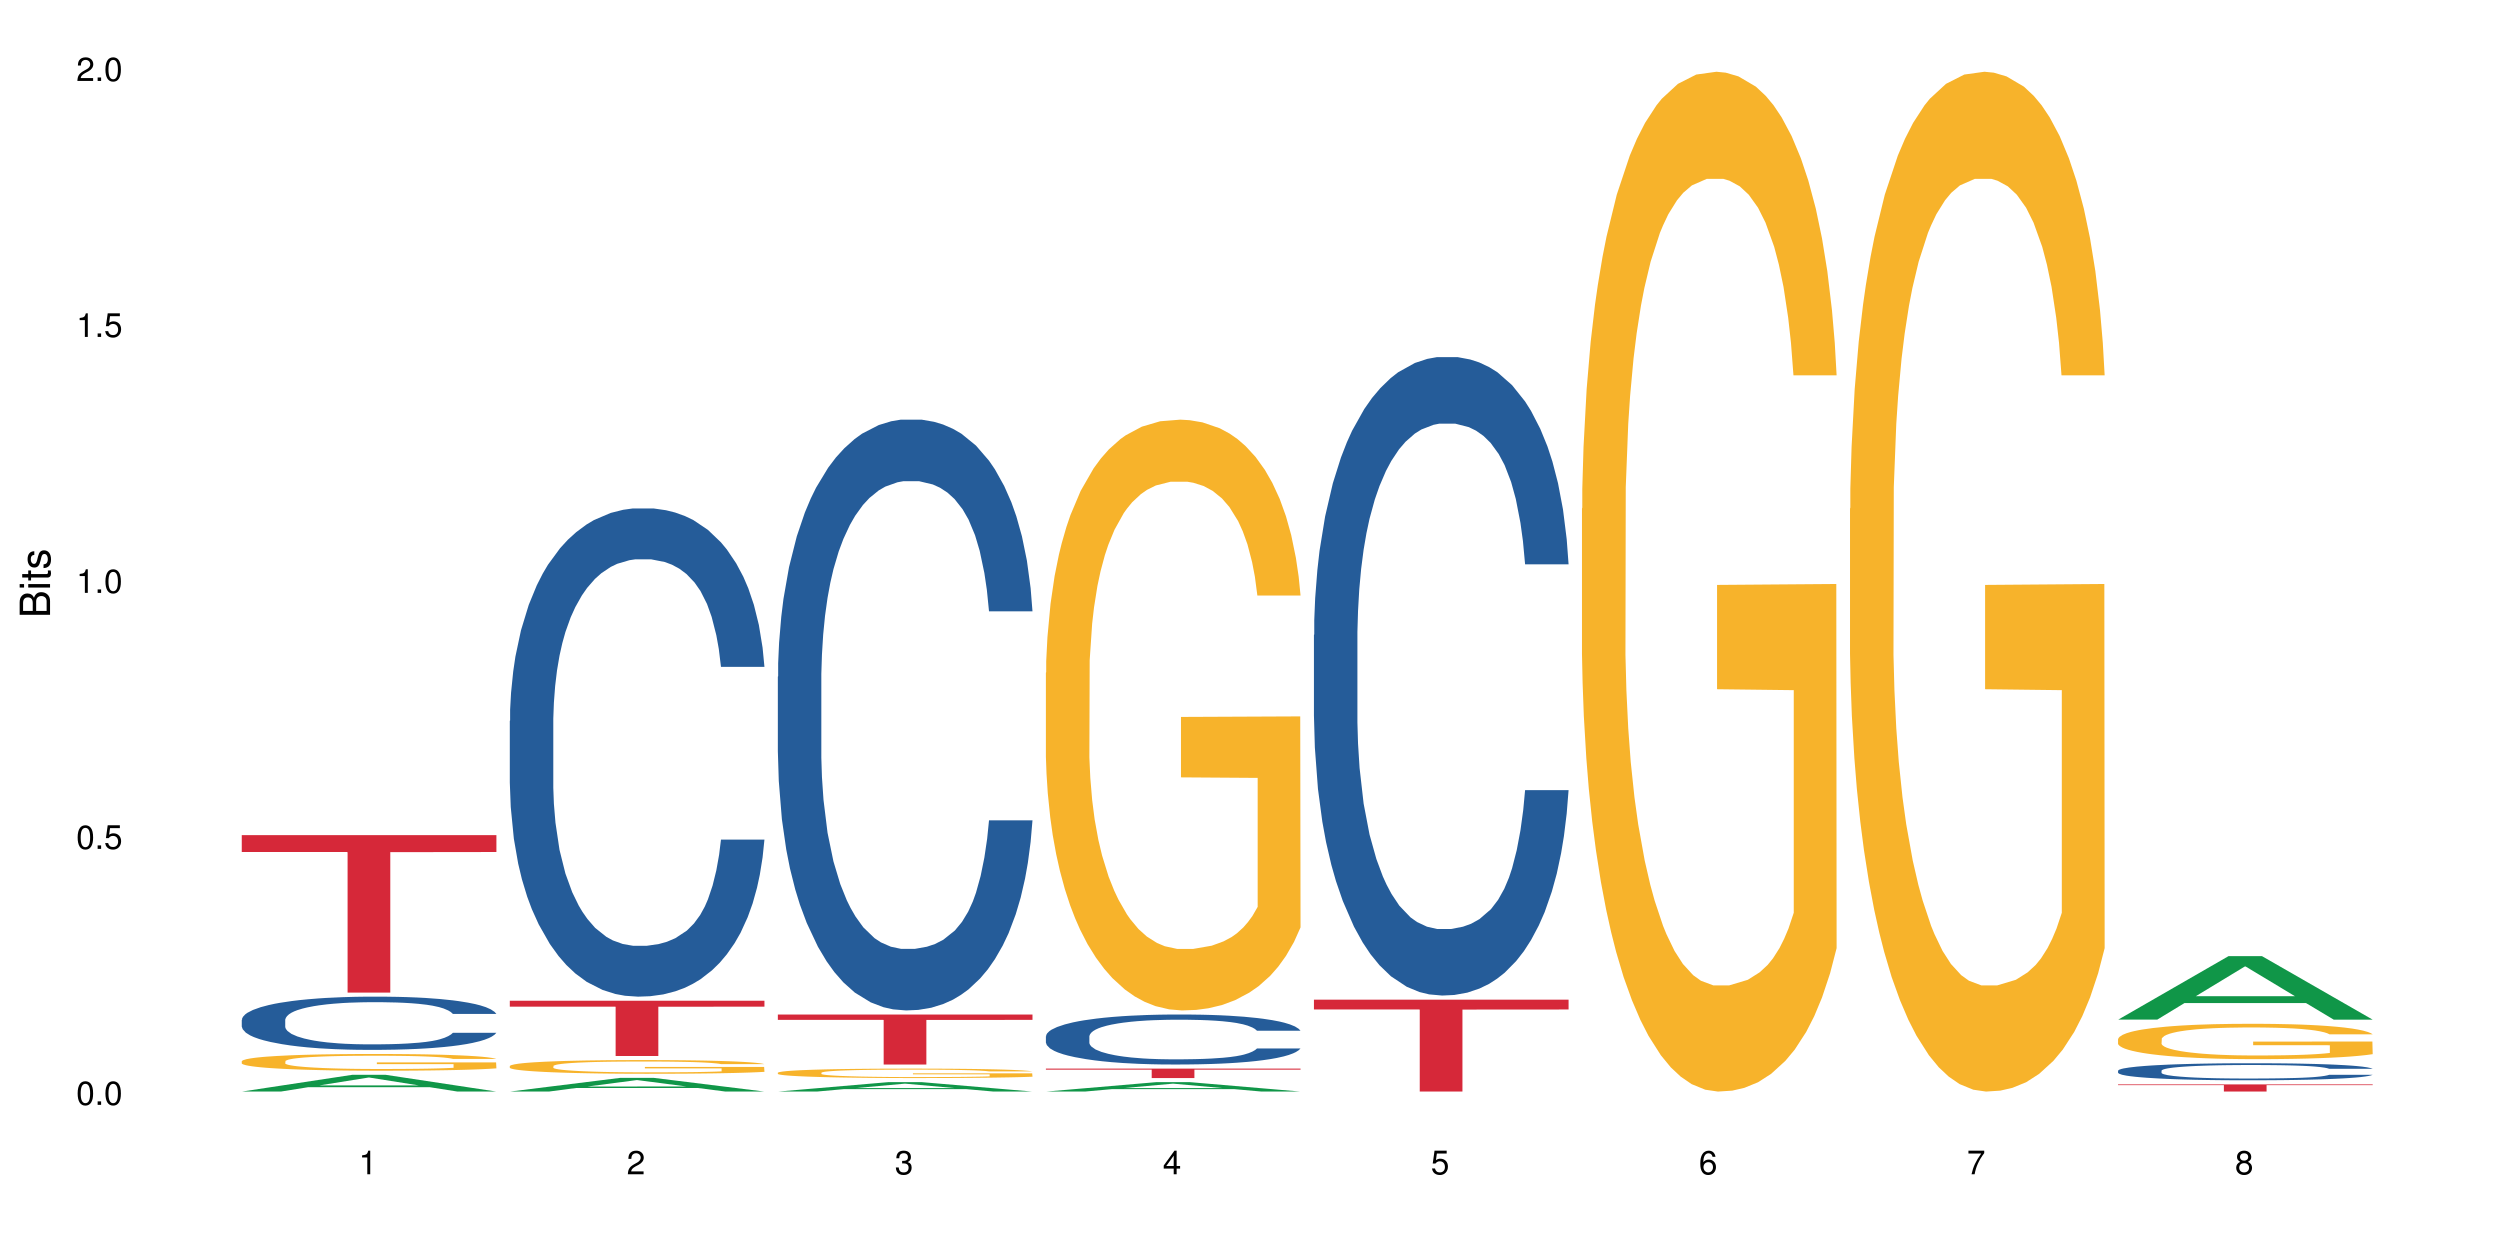 <?xml version="1.0" encoding="UTF-8"?>
<svg xmlns="http://www.w3.org/2000/svg" xmlns:xlink="http://www.w3.org/1999/xlink" width="720pt" height="360pt" viewBox="0 0 720 360" version="1.1">
<defs>
<g>
<symbol overflow="visible" id="glyph0-0">
<path style="stroke:none;" d=""/>
</symbol>
<symbol overflow="visible" id="glyph0-1">
<path style="stroke:none;" d="M 2.641 -6.797 C 2 -6.797 1.422 -6.531 1.078 -6.047 C 0.641 -5.453 0.406 -4.547 0.406 -3.297 C 0.406 -1 1.188 0.219 2.641 0.219 C 4.078 0.219 4.859 -1 4.859 -3.234 C 4.859 -4.562 4.656 -5.438 4.203 -6.047 C 3.844 -6.531 3.281 -6.797 2.641 -6.797 Z M 2.641 -6.047 C 3.547 -6.047 4 -5.125 4 -3.312 C 4 -1.375 3.562 -0.484 2.625 -0.484 C 1.734 -0.484 1.281 -1.422 1.281 -3.281 C 1.281 -5.141 1.734 -6.047 2.641 -6.047 Z M 2.641 -6.047 "/>
</symbol>
<symbol overflow="visible" id="glyph0-2">
<path style="stroke:none;" d="M 1.828 -1 L 0.828 -1 L 0.828 0 L 1.828 0 Z M 1.828 -1 "/>
</symbol>
<symbol overflow="visible" id="glyph0-3">
<path style="stroke:none;" d="M 4.562 -6.797 L 1.062 -6.797 L 0.547 -3.094 L 1.328 -3.094 C 1.719 -3.562 2.047 -3.734 2.578 -3.734 C 3.484 -3.734 4.062 -3.109 4.062 -2.094 C 4.062 -1.125 3.484 -0.531 2.578 -0.531 C 1.828 -0.531 1.375 -0.906 1.188 -1.672 L 0.328 -1.672 C 0.453 -1.109 0.547 -0.844 0.75 -0.594 C 1.125 -0.078 1.828 0.219 2.594 0.219 C 3.969 0.219 4.922 -0.781 4.922 -2.219 C 4.922 -3.562 4.031 -4.484 2.719 -4.484 C 2.25 -4.484 1.859 -4.359 1.469 -4.062 L 1.734 -5.969 L 4.562 -5.969 Z M 4.562 -6.797 "/>
</symbol>
<symbol overflow="visible" id="glyph0-4">
<path style="stroke:none;" d="M 2.484 -4.844 L 2.484 0 L 3.328 0 L 3.328 -6.797 L 2.766 -6.797 C 2.469 -5.75 2.281 -5.609 0.984 -5.453 L 0.984 -4.844 Z M 2.484 -4.844 "/>
</symbol>
<symbol overflow="visible" id="glyph0-5">
<path style="stroke:none;" d="M 4.859 -0.828 L 1.281 -0.828 C 1.359 -1.391 1.672 -1.75 2.5 -2.234 L 3.469 -2.75 C 4.406 -3.266 4.906 -3.969 4.906 -4.812 C 4.906 -5.375 4.672 -5.906 4.266 -6.266 C 3.859 -6.625 3.375 -6.797 2.719 -6.797 C 1.859 -6.797 1.219 -6.5 0.844 -5.922 C 0.609 -5.562 0.5 -5.125 0.484 -4.438 L 1.328 -4.438 C 1.359 -4.906 1.406 -5.188 1.531 -5.406 C 1.75 -5.812 2.188 -6.062 2.703 -6.062 C 3.469 -6.062 4.031 -5.516 4.031 -4.781 C 4.031 -4.25 3.719 -3.797 3.125 -3.438 L 2.234 -2.938 C 0.812 -2.141 0.406 -1.5 0.328 0 L 4.859 0 Z M 4.859 -0.828 "/>
</symbol>
<symbol overflow="visible" id="glyph0-6">
<path style="stroke:none;" d="M 2.125 -3.125 L 2.578 -3.125 C 3.516 -3.125 3.984 -2.703 3.984 -1.891 C 3.984 -1.031 3.469 -0.531 2.578 -0.531 C 1.656 -0.531 1.203 -0.984 1.156 -1.969 L 0.312 -1.969 C 0.344 -1.422 0.438 -1.078 0.609 -0.766 C 0.953 -0.109 1.625 0.219 2.547 0.219 C 3.953 0.219 4.859 -0.609 4.859 -1.906 C 4.859 -2.766 4.516 -3.25 3.703 -3.516 C 4.344 -3.766 4.656 -4.25 4.656 -4.938 C 4.656 -6.109 3.875 -6.797 2.578 -6.797 C 1.203 -6.797 0.484 -6.047 0.453 -4.609 L 1.297 -4.609 C 1.312 -5.016 1.344 -5.25 1.453 -5.453 C 1.641 -5.828 2.062 -6.062 2.594 -6.062 C 3.344 -6.062 3.797 -5.625 3.797 -4.906 C 3.797 -4.422 3.609 -4.141 3.25 -3.984 C 3.016 -3.891 2.719 -3.844 2.125 -3.844 Z M 2.125 -3.125 "/>
</symbol>
<symbol overflow="visible" id="glyph0-7">
<path style="stroke:none;" d="M 3.141 -1.625 L 3.141 0 L 3.984 0 L 3.984 -1.625 L 4.984 -1.625 L 4.984 -2.391 L 3.984 -2.391 L 3.984 -6.797 L 3.359 -6.797 L 0.266 -2.516 L 0.266 -1.625 Z M 3.141 -2.391 L 1 -2.391 L 3.141 -5.359 Z M 3.141 -2.391 "/>
</symbol>
<symbol overflow="visible" id="glyph0-8">
<path style="stroke:none;" d="M 4.781 -5.031 C 4.609 -6.141 3.891 -6.797 2.844 -6.797 C 2.094 -6.797 1.422 -6.438 1.031 -5.828 C 0.609 -5.172 0.406 -4.344 0.406 -3.094 C 0.406 -1.953 0.578 -1.234 0.984 -0.625 C 1.359 -0.078 1.953 0.219 2.703 0.219 C 3.984 0.219 4.922 -0.734 4.922 -2.078 C 4.922 -3.344 4.062 -4.234 2.844 -4.234 C 2.172 -4.234 1.641 -3.969 1.281 -3.469 C 1.281 -5.125 1.828 -6.047 2.797 -6.047 C 3.391 -6.047 3.797 -5.672 3.938 -5.031 Z M 2.734 -3.484 C 3.547 -3.484 4.062 -2.922 4.062 -2 C 4.062 -1.156 3.484 -0.531 2.703 -0.531 C 1.922 -0.531 1.328 -1.188 1.328 -2.047 C 1.328 -2.891 1.906 -3.484 2.734 -3.484 Z M 2.734 -3.484 "/>
</symbol>
<symbol overflow="visible" id="glyph0-9">
<path style="stroke:none;" d="M 4.984 -6.797 L 0.438 -6.797 L 0.438 -5.969 L 4.109 -5.969 C 2.5 -3.656 1.828 -2.234 1.328 0 L 2.219 0 C 2.594 -2.172 3.453 -4.047 4.984 -6.094 Z M 4.984 -6.797 "/>
</symbol>
<symbol overflow="visible" id="glyph0-10">
<path style="stroke:none;" d="M 3.75 -3.578 C 4.453 -4 4.688 -4.344 4.688 -4.984 C 4.688 -6.047 3.844 -6.797 2.641 -6.797 C 1.438 -6.797 0.594 -6.047 0.594 -4.984 C 0.594 -4.359 0.828 -4.016 1.516 -3.578 C 0.734 -3.203 0.359 -2.641 0.359 -1.891 C 0.359 -0.641 1.297 0.219 2.641 0.219 C 3.984 0.219 4.922 -0.641 4.922 -1.875 C 4.922 -2.641 4.531 -3.203 3.75 -3.578 Z M 2.641 -6.047 C 3.359 -6.047 3.812 -5.625 3.812 -4.969 C 3.812 -4.344 3.344 -3.922 2.641 -3.922 C 1.922 -3.922 1.453 -4.344 1.453 -4.984 C 1.453 -5.625 1.922 -6.047 2.641 -6.047 Z M 2.641 -3.203 C 3.484 -3.203 4.062 -2.672 4.062 -1.875 C 4.062 -1.062 3.484 -0.531 2.625 -0.531 C 1.797 -0.531 1.219 -1.078 1.219 -1.875 C 1.219 -2.672 1.797 -3.203 2.641 -3.203 Z M 2.641 -3.203 "/>
</symbol>
<symbol overflow="visible" id="glyph1-0">
<path style="stroke:none;" d=""/>
</symbol>
<symbol overflow="visible" id="glyph1-1">
<path style="stroke:none;" d="M 0 -0.953 L 0 -4.891 C 0 -5.719 -0.234 -6.344 -0.734 -6.797 C -1.188 -7.234 -1.812 -7.469 -2.5 -7.469 C -3.547 -7.469 -4.188 -7 -4.625 -5.875 C -4.984 -6.672 -5.641 -7.094 -6.531 -7.094 C -7.156 -7.094 -7.734 -6.859 -8.141 -6.391 C -8.562 -5.938 -8.75 -5.344 -8.75 -4.5 L -8.75 -0.953 Z M -4.984 -2.062 L -7.766 -2.062 L -7.766 -4.219 C -7.766 -4.844 -7.688 -5.203 -7.453 -5.5 C -7.219 -5.812 -6.859 -5.969 -6.375 -5.969 C -5.906 -5.969 -5.531 -5.812 -5.297 -5.5 C -5.062 -5.203 -4.984 -4.844 -4.984 -4.219 Z M -0.984 -2.062 L -4 -2.062 L -4 -4.781 C -4 -5.328 -3.859 -5.688 -3.578 -5.953 C -3.297 -6.219 -2.922 -6.359 -2.484 -6.359 C -2.062 -6.359 -1.688 -6.219 -1.406 -5.953 C -1.109 -5.688 -0.984 -5.328 -0.984 -4.781 Z M -0.984 -2.062 "/>
</symbol>
<symbol overflow="visible" id="glyph1-2">
<path style="stroke:none;" d="M -6.281 -1.797 L -6.281 -0.797 L 0 -0.797 L 0 -1.797 Z M -8.75 -1.797 L -8.75 -0.797 L -7.484 -0.797 L -7.484 -1.797 Z M -8.75 -1.797 "/>
</symbol>
<symbol overflow="visible" id="glyph1-3">
<path style="stroke:none;" d="M -6.281 -3.047 L -6.281 -2.016 L -8.016 -2.016 L -8.016 -1.016 L -6.281 -1.016 L -6.281 -0.172 L -5.469 -0.172 L -5.469 -1.016 L -0.719 -1.016 C -0.078 -1.016 0.281 -1.453 0.281 -2.234 C 0.281 -2.469 0.25 -2.719 0.188 -3.047 L -0.641 -3.047 C -0.609 -2.922 -0.594 -2.766 -0.594 -2.562 C -0.594 -2.141 -0.719 -2.016 -1.156 -2.016 L -5.469 -2.016 L -5.469 -3.047 Z M -6.281 -3.047 "/>
</symbol>
<symbol overflow="visible" id="glyph1-4">
<path style="stroke:none;" d="M -4.531 -5.25 C -5.766 -5.25 -6.469 -4.422 -6.469 -2.969 C -6.469 -1.516 -5.719 -0.562 -4.547 -0.562 C -3.562 -0.562 -3.094 -1.062 -2.734 -2.562 L -2.516 -3.484 C -2.344 -4.188 -2.094 -4.469 -1.625 -4.469 C -1.047 -4.469 -0.641 -3.875 -0.641 -3 C -0.641 -2.453 -0.797 -2 -1.062 -1.75 C -1.25 -1.594 -1.422 -1.531 -1.875 -1.469 L -1.875 -0.406 C -0.422 -0.453 0.281 -1.266 0.281 -2.922 C 0.281 -4.5 -0.5 -5.516 -1.719 -5.516 C -2.656 -5.516 -3.172 -4.984 -3.469 -3.734 L -3.703 -2.766 C -3.891 -1.953 -4.156 -1.609 -4.594 -1.609 C -5.172 -1.609 -5.547 -2.125 -5.547 -2.938 C -5.547 -3.75 -5.203 -4.172 -4.531 -4.203 Z M -4.531 -5.25 "/>
</symbol>
</g>
</defs>
<g id="surface17577">
<rect x="0" y="0" width="720" height="360" style="fill:rgb(100%,100%,100%);fill-opacity:1;stroke:none;"/>
<path style=" stroke:none;fill-rule:nonzero;fill:rgb(6.275%,58.824%,28.235%);fill-opacity:1;" d="M 69.629 314.367 L 69.707 314.363 L 101.441 309.547 L 111.078 309.547 L 142.965 314.371 L 131.762 314.371 L 123.77 313.113 L 88.746 313.113 L 80.91 314.367 L 69.629 314.367 L 92.117 312.59 L 120.559 312.586 L 106.375 310.336 L 106.219 310.332 L 106.062 310.344 L 92.039 312.586 L 92.117 312.59 Z M 69.629 314.367 "/>
<path style=" stroke:none;fill-rule:nonzero;fill:rgb(14.51%,36.078%,60%);fill-opacity:1;" d="M 69.629 293.711 L 69.719 293.695 L 69.719 293.359 L 69.988 292.828 L 70.613 292.156 L 71.238 291.691 L 72.848 290.867 L 75.086 290.066 L 77.41 289.453 L 79.109 289.086 L 80.629 288.809 L 84.117 288.289 L 86.355 288.023 L 88.77 287.785 L 91.719 287.547 L 93.867 287.406 L 98.695 287.184 L 102.273 287.082 L 105.047 287.043 L 111.039 287.043 L 114.613 287.098 L 117.207 287.168 L 120.07 287.281 L 122.484 287.406 L 126.688 287.715 L 130.445 288.105 L 132.145 288.332 L 134.828 288.766 L 136.883 289.184 L 138.316 289.551 L 139.926 290.066 L 141.355 290.699 L 142.43 291.414 L 142.965 292.016 L 130.445 292.016 L 129.82 291.453 L 129.102 291.02 L 127.762 290.445 L 126.422 290.039 L 124.543 289.633 L 122.844 289.367 L 120.516 289.102 L 118.461 288.934 L 116.312 288.809 L 114.258 288.723 L 110.32 288.641 L 105.762 288.641 L 104.062 288.668 L 100.574 288.777 L 98.695 288.875 L 96.012 289.074 L 94.133 289.254 L 91.898 289.535 L 90.379 289.773 L 88.5 290.137 L 87.16 290.461 L 85.637 290.922 L 84.742 291.273 L 83.938 291.664 L 83.223 292.125 L 82.688 292.617 L 82.328 293.137 L 82.148 293.641 L 82.148 295.812 L 82.328 296.316 L 82.777 296.902 L 83.938 297.758 L 85.637 298.5 L 87.605 299.09 L 89.484 299.508 L 90.559 299.707 L 91.988 299.93 L 94.223 300.211 L 97.445 300.488 L 99.32 300.602 L 102.184 300.715 L 105.137 300.77 L 109.07 300.77 L 112.559 300.715 L 114.883 300.645 L 117.297 300.531 L 120.605 300.293 L 122.664 300.07 L 124.453 299.805 L 125.793 299.539 L 126.688 299.312 L 128.031 298.879 L 129.102 298.402 L 129.906 297.914 L 130.445 297.438 L 142.965 297.438 L 142.43 297.996 L 141.625 298.543 L 140.82 298.949 L 139.566 299.438 L 138.137 299.875 L 136.078 300.363 L 134.379 300.688 L 132.145 301.035 L 130.086 301.301 L 127.852 301.539 L 124.543 301.82 L 122.395 301.961 L 120.07 302.086 L 117.297 302.199 L 113.809 302.297 L 110.055 302.352 L 106.566 302.367 L 102.809 302.34 L 100.035 302.281 L 96.371 302.156 L 91.809 301.906 L 88.5 301.637 L 85.906 301.371 L 83.672 301.094 L 81.168 300.715 L 77.945 300.098 L 75.98 299.621 L 74.637 299.23 L 73.117 298.684 L 72.043 298.191 L 70.793 297.406 L 69.898 296.414 L 69.629 295.645 Z M 69.629 293.711 "/>
<path style=" stroke:none;fill-rule:nonzero;fill:rgb(96.863%,70.196%,16.863%);fill-opacity:1;" d="M 69.629 305.613 L 69.719 305.609 L 69.719 305.52 L 70.078 305.32 L 70.973 305.047 L 72.133 304.824 L 73.387 304.648 L 74.191 304.555 L 75.531 304.422 L 76.695 304.324 L 79.645 304.129 L 83.402 303.941 L 85.461 303.863 L 87.785 303.789 L 91.094 303.707 L 92.613 303.676 L 97.266 303.605 L 102.543 303.559 L 108.355 303.547 L 111.039 303.551 L 114.703 303.57 L 119.711 303.617 L 122.574 303.66 L 124.809 303.707 L 127.137 303.762 L 129.996 303.852 L 132.68 303.957 L 134.828 304.062 L 136.973 304.195 L 138.762 304.336 L 140.281 304.488 L 141.625 304.676 L 142.43 304.828 L 142.965 304.98 L 130.535 304.98 L 129.82 304.828 L 129.016 304.711 L 127.672 304.562 L 126.332 304.457 L 124.988 304.375 L 122.484 304.262 L 120.34 304.191 L 117.656 304.129 L 115.062 304.09 L 112.109 304.062 L 110.32 304.055 L 105.582 304.055 L 101.289 304.082 L 98.785 304.117 L 96.996 304.156 L 94.492 304.219 L 92.973 304.273 L 92.078 304.309 L 89.395 304.445 L 87.605 304.566 L 86.621 304.652 L 85.371 304.785 L 84.477 304.902 L 83.492 305.078 L 82.953 305.211 L 82.238 305.512 L 82.148 306.305 L 82.418 306.473 L 82.953 306.652 L 83.672 306.809 L 84.742 306.977 L 85.816 307.105 L 87.695 307.277 L 89.305 307.391 L 90.559 307.465 L 92.973 307.586 L 93.957 307.625 L 96.281 307.703 L 98.695 307.766 L 101.648 307.82 L 103.883 307.844 L 107.461 307.867 L 112.02 307.867 L 117.387 307.84 L 120.785 307.805 L 123.109 307.77 L 124.633 307.738 L 126.508 307.691 L 127.852 307.648 L 129.102 307.598 L 130.625 307.523 L 130.625 306.473 L 108.535 306.465 L 108.535 305.973 L 142.875 305.969 L 142.965 307.691 L 141.086 307.809 L 138.762 307.926 L 136.527 308.012 L 134.199 308.086 L 130.891 308.172 L 128.207 308.223 L 124.094 308.285 L 120.34 308.324 L 116.402 308.352 L 112.914 308.363 L 108.801 308.367 L 105.137 308.359 L 101.199 308.332 L 98.07 308.297 L 95.207 308.254 L 92.344 308.195 L 88.77 308.105 L 86.441 308.031 L 84.027 307.938 L 81.613 307.828 L 79.469 307.707 L 78.035 307.617 L 76.605 307.512 L 75.086 307.379 L 73.652 307.227 L 72.582 307.09 L 71.598 306.938 L 70.883 306.793 L 70.164 306.594 L 69.809 306.438 L 69.629 306.301 Z M 69.629 305.613 "/>
<path style=" stroke:none;fill-rule:nonzero;fill:rgb(83.922%,15.686%,22.353%);fill-opacity:1;" d="M 69.629 240.527 L 142.965 240.527 L 142.965 245.379 L 112.402 245.422 L 112.402 285.863 L 100.105 285.863 L 100.105 245.465 L 99.926 245.379 L 69.629 245.379 Z M 69.629 240.527 "/>
<path style=" stroke:none;fill-rule:nonzero;fill:rgb(6.275%,58.824%,28.235%);fill-opacity:1;" d="M 146.824 314.367 L 146.902 314.363 L 178.637 310.426 L 188.273 310.426 L 220.16 314.371 L 208.957 314.371 L 200.965 313.34 L 165.941 313.34 L 158.109 314.367 L 146.824 314.367 L 169.312 312.914 L 197.754 312.91 L 183.57 311.07 L 183.414 311.066 L 183.258 311.078 L 169.234 312.91 L 169.312 312.914 Z M 146.824 314.367 "/>
<path style=" stroke:none;fill-rule:nonzero;fill:rgb(14.51%,36.078%,60%);fill-opacity:1;" d="M 146.824 207.613 L 146.914 207.484 L 146.914 204.398 L 147.184 199.516 L 147.809 193.348 L 148.434 189.105 L 150.043 181.523 L 152.281 174.195 L 154.605 168.543 L 156.305 165.199 L 157.824 162.629 L 161.312 157.875 L 163.551 155.434 L 165.965 153.246 L 168.914 151.062 L 171.062 149.777 L 175.891 147.719 L 179.469 146.82 L 182.242 146.434 L 188.234 146.434 L 191.812 146.949 L 194.406 147.594 L 197.266 148.621 L 199.68 149.777 L 203.883 152.605 L 207.641 156.203 L 209.34 158.258 L 212.023 162.242 L 214.078 166.098 L 215.512 169.441 L 217.121 174.195 L 218.551 179.98 L 219.625 186.535 L 220.16 192.062 L 207.641 192.062 L 207.016 186.918 L 206.301 182.938 L 204.957 177.668 L 203.617 173.938 L 201.738 170.211 L 200.039 167.77 L 197.715 165.328 L 195.656 163.785 L 193.512 162.629 L 191.453 161.859 L 187.52 161.086 L 182.957 161.086 L 181.258 161.344 L 177.77 162.371 L 175.891 163.273 L 173.207 165.07 L 171.332 166.742 L 169.094 169.312 L 167.574 171.496 L 165.695 174.84 L 164.355 177.793 L 162.836 182.035 L 161.941 185.25 L 161.137 188.848 L 160.418 193.09 L 159.883 197.586 L 159.523 202.344 L 159.348 206.969 L 159.348 226.891 L 159.523 231.516 L 159.973 236.914 L 161.137 244.754 L 162.836 251.566 L 164.801 256.965 L 166.68 260.82 L 167.754 262.621 L 169.184 264.676 L 171.418 267.246 L 174.641 269.816 L 176.516 270.844 L 179.379 271.875 L 182.332 272.387 L 186.266 272.387 L 189.754 271.875 L 192.078 271.23 L 194.492 270.203 L 197.805 268.02 L 199.859 265.961 L 201.648 263.52 L 202.988 261.078 L 203.883 259.02 L 205.227 255.035 L 206.301 250.668 L 207.105 246.168 L 207.641 241.801 L 220.16 241.801 L 219.625 246.941 L 218.82 251.953 L 218.016 255.68 L 216.762 260.18 L 215.332 264.16 L 213.273 268.66 L 211.574 271.617 L 209.34 274.828 L 207.281 277.27 L 205.047 279.457 L 201.738 282.027 L 199.59 283.312 L 197.266 284.469 L 194.492 285.496 L 191.004 286.395 L 187.25 286.91 L 183.762 287.039 L 180.004 286.781 L 177.234 286.27 L 173.566 285.109 L 169.004 282.797 L 165.695 280.355 L 163.102 277.914 L 160.867 275.344 L 158.363 271.875 L 155.145 266.219 L 153.176 261.848 L 151.832 258.25 L 150.312 253.238 L 149.238 248.738 L 147.988 241.543 L 147.094 232.418 L 146.824 225.348 Z M 146.824 207.613 "/>
<path style=" stroke:none;fill-rule:nonzero;fill:rgb(96.863%,70.196%,16.863%);fill-opacity:1;" d="M 146.824 306.992 L 146.914 306.988 L 146.914 306.914 L 147.273 306.754 L 148.168 306.531 L 149.328 306.344 L 150.582 306.203 L 151.387 306.125 L 152.727 306.02 L 153.891 305.938 L 156.844 305.777 L 160.598 305.625 L 162.656 305.559 L 164.98 305.5 L 168.289 305.43 L 169.809 305.406 L 174.461 305.348 L 179.738 305.312 L 185.551 305.301 L 188.234 305.305 L 191.898 305.32 L 196.91 305.359 L 199.77 305.395 L 202.008 305.43 L 204.332 305.477 L 207.195 305.551 L 209.875 305.637 L 212.023 305.723 L 214.168 305.832 L 215.957 305.945 L 217.477 306.07 L 218.82 306.223 L 219.625 306.348 L 220.16 306.477 L 207.73 306.477 L 207.016 306.348 L 206.211 306.254 L 204.867 306.133 L 203.527 306.047 L 202.184 305.977 L 199.68 305.883 L 197.535 305.828 L 194.852 305.777 L 192.258 305.742 L 189.305 305.723 L 187.52 305.715 L 182.777 305.715 L 178.484 305.742 L 175.98 305.77 L 174.191 305.797 L 171.688 305.852 L 170.168 305.895 L 169.273 305.926 L 166.59 306.035 L 164.801 306.137 L 163.816 306.207 L 162.566 306.312 L 161.672 306.41 L 160.688 306.555 L 160.152 306.664 L 159.434 306.906 L 159.348 307.555 L 159.613 307.691 L 160.152 307.84 L 160.867 307.969 L 161.941 308.109 L 163.012 308.211 L 164.891 308.352 L 166.5 308.445 L 167.754 308.508 L 170.168 308.605 L 171.152 308.637 L 173.477 308.703 L 175.891 308.754 L 178.844 308.797 L 181.078 308.816 L 184.656 308.836 L 189.219 308.836 L 194.582 308.812 L 197.98 308.785 L 200.309 308.758 L 201.828 308.73 L 203.707 308.691 L 205.047 308.656 L 206.301 308.617 L 207.82 308.555 L 207.82 307.691 L 185.73 307.691 L 185.73 307.285 L 220.07 307.281 L 220.16 308.691 L 218.285 308.789 L 215.957 308.883 L 213.723 308.953 L 211.398 309.016 L 208.086 309.082 L 205.406 309.129 L 201.289 309.176 L 197.535 309.211 L 193.598 309.23 L 190.113 309.242 L 185.996 309.246 L 182.332 309.238 L 178.395 309.219 L 175.266 309.188 L 172.402 309.152 L 169.543 309.105 L 165.965 309.031 L 163.641 308.969 L 161.223 308.895 L 158.809 308.805 L 156.664 308.707 L 155.23 308.629 L 153.801 308.543 L 152.281 308.434 L 150.852 308.312 L 149.777 308.199 L 148.793 308.074 L 148.078 307.957 L 147.363 307.793 L 147.004 307.664 L 146.824 307.551 Z M 146.824 306.992 "/>
<path style=" stroke:none;fill-rule:nonzero;fill:rgb(83.922%,15.686%,22.353%);fill-opacity:1;" d="M 146.824 288.219 L 220.16 288.219 L 220.16 289.922 L 189.598 289.938 L 189.598 304.121 L 177.301 304.121 L 177.301 289.949 L 177.121 289.922 L 146.824 289.922 Z M 146.824 288.219 "/>
<path style=" stroke:none;fill-rule:nonzero;fill:rgb(6.275%,58.824%,28.235%);fill-opacity:1;" d="M 224.02 314.367 L 224.098 314.367 L 255.832 311.656 L 265.469 311.656 L 297.355 314.371 L 286.152 314.371 L 278.16 313.664 L 243.141 313.664 L 235.305 314.367 L 224.02 314.367 L 246.508 313.367 L 274.949 313.367 L 260.77 312.102 L 260.609 312.098 L 260.453 312.105 L 246.43 313.367 L 246.508 313.367 Z M 224.02 314.367 "/>
<path style=" stroke:none;fill-rule:nonzero;fill:rgb(14.51%,36.078%,60%);fill-opacity:1;" d="M 224.02 194.891 L 224.109 194.734 L 224.109 191.004 L 224.379 185.094 L 225.004 177.629 L 225.633 172.496 L 227.242 163.32 L 229.477 154.453 L 231.801 147.609 L 233.5 143.566 L 235.023 140.457 L 238.508 134.703 L 240.746 131.746 L 243.16 129.102 L 246.113 126.457 L 248.258 124.902 L 253.086 122.414 L 256.664 121.324 L 259.438 120.859 L 265.43 120.859 L 269.008 121.48 L 271.602 122.258 L 274.461 123.504 L 276.875 124.902 L 281.082 128.324 L 284.836 132.68 L 286.535 135.168 L 289.219 139.988 L 291.277 144.656 L 292.707 148.699 L 294.316 154.453 L 295.746 161.453 L 296.82 169.383 L 297.355 176.07 L 284.836 176.07 L 284.211 169.852 L 283.496 165.031 L 282.152 158.652 L 280.812 154.141 L 278.934 149.633 L 277.234 146.676 L 274.91 143.723 L 272.852 141.855 L 270.707 140.457 L 268.648 139.523 L 264.715 138.59 L 260.152 138.59 L 258.453 138.902 L 254.965 140.145 L 253.086 141.234 L 250.406 143.41 L 248.527 145.434 L 246.289 148.543 L 244.77 151.188 L 242.891 155.23 L 241.551 158.809 L 240.031 163.941 L 239.137 167.828 L 238.332 172.184 L 237.613 177.316 L 237.078 182.758 L 236.723 188.516 L 236.543 194.113 L 236.543 218.219 L 236.723 223.82 L 237.168 230.352 L 238.332 239.84 L 240.031 248.082 L 241.996 254.613 L 243.875 259.281 L 244.949 261.457 L 246.379 263.945 L 248.617 267.055 L 251.836 270.168 L 253.715 271.41 L 256.574 272.656 L 259.527 273.277 L 263.461 273.277 L 266.949 272.656 L 269.273 271.879 L 271.691 270.633 L 275 267.988 L 277.055 265.5 L 278.844 262.547 L 280.188 259.59 L 281.082 257.102 L 282.422 252.281 L 283.496 246.992 L 284.301 241.551 L 284.836 236.262 L 297.355 236.262 L 296.82 242.484 L 296.016 248.547 L 295.211 253.059 L 293.957 258.504 L 292.527 263.324 L 290.473 268.766 L 288.773 272.344 L 286.535 276.234 L 284.48 279.188 L 282.242 281.832 L 278.934 284.941 L 276.789 286.496 L 274.461 287.898 L 271.691 289.141 L 268.203 290.23 L 264.445 290.852 L 260.957 291.008 L 257.203 290.695 L 254.43 290.074 L 250.762 288.676 L 246.199 285.875 L 242.891 282.922 L 240.297 279.965 L 238.062 276.855 L 235.559 272.656 L 232.34 265.812 L 230.371 260.523 L 229.031 256.168 L 227.508 250.105 L 226.438 244.66 L 225.184 235.949 L 224.289 224.906 L 224.02 216.355 Z M 224.02 194.891 "/>
<path style=" stroke:none;fill-rule:nonzero;fill:rgb(96.863%,70.196%,16.863%);fill-opacity:1;" d="M 224.02 308.926 L 224.109 308.922 L 224.109 308.875 L 224.469 308.762 L 225.363 308.609 L 226.523 308.48 L 227.777 308.383 L 228.582 308.332 L 229.926 308.254 L 231.086 308.203 L 234.039 308.09 L 237.793 307.984 L 239.852 307.941 L 242.176 307.898 L 245.484 307.852 L 247.004 307.836 L 251.656 307.793 L 256.934 307.77 L 262.746 307.762 L 265.43 307.766 L 269.098 307.773 L 274.105 307.801 L 276.965 307.828 L 279.203 307.852 L 281.527 307.883 L 284.391 307.934 L 287.074 307.992 L 289.219 308.051 L 291.367 308.125 L 293.152 308.207 L 294.676 308.293 L 296.016 308.398 L 296.82 308.484 L 297.355 308.57 L 284.926 308.57 L 284.211 308.484 L 283.406 308.418 L 282.062 308.336 L 280.723 308.277 L 279.383 308.23 L 276.875 308.164 L 274.73 308.125 L 272.047 308.09 L 269.453 308.066 L 266.504 308.051 L 264.715 308.047 L 259.973 308.047 L 255.68 308.066 L 253.176 308.086 L 251.387 308.105 L 248.883 308.141 L 247.363 308.172 L 246.469 308.191 L 243.785 308.27 L 241.996 308.336 L 241.016 308.383 L 239.762 308.461 L 238.867 308.527 L 237.883 308.625 L 237.348 308.699 L 236.633 308.867 L 236.543 309.312 L 236.809 309.41 L 237.348 309.512 L 238.062 309.598 L 239.137 309.695 L 240.207 309.766 L 242.086 309.863 L 243.695 309.926 L 244.949 309.969 L 247.363 310.035 L 248.348 310.059 L 250.672 310.102 L 253.086 310.137 L 256.039 310.168 L 258.273 310.184 L 261.852 310.195 L 266.414 310.195 L 271.777 310.18 L 275.176 310.16 L 277.504 310.141 L 279.023 310.121 L 280.902 310.094 L 282.242 310.07 L 283.496 310.043 L 285.016 310 L 285.016 309.41 L 262.926 309.406 L 262.926 309.129 L 297.27 309.125 L 297.355 310.094 L 295.48 310.16 L 293.152 310.227 L 290.918 310.277 L 288.594 310.316 L 285.285 310.367 L 282.602 310.395 L 278.488 310.43 L 274.73 310.453 L 270.797 310.469 L 267.309 310.473 L 263.195 310.477 L 259.527 310.473 L 255.59 310.457 L 252.461 310.438 L 249.598 310.414 L 246.738 310.379 L 243.16 310.328 L 240.836 310.285 L 238.422 310.234 L 236.004 310.172 L 233.859 310.105 L 232.43 310.055 L 230.996 309.992 L 229.477 309.918 L 228.047 309.836 L 226.973 309.758 L 225.988 309.672 L 225.273 309.59 L 224.559 309.477 L 224.199 309.387 L 224.02 309.312 Z M 224.02 308.926 "/>
<path style=" stroke:none;fill-rule:nonzero;fill:rgb(83.922%,15.686%,22.353%);fill-opacity:1;" d="M 224.02 292.188 L 297.355 292.188 L 297.355 293.727 L 266.793 293.742 L 266.793 306.582 L 254.496 306.582 L 254.496 293.754 L 254.316 293.727 L 224.02 293.727 Z M 224.02 292.188 "/>
<path style=" stroke:none;fill-rule:nonzero;fill:rgb(6.275%,58.824%,28.235%);fill-opacity:1;" d="M 301.219 314.367 L 301.297 314.367 L 333.027 311.656 L 342.664 311.656 L 374.555 314.371 L 363.348 314.371 L 355.355 313.664 L 320.336 313.664 L 312.5 314.367 L 301.219 314.367 L 323.703 313.367 L 352.145 313.367 L 337.965 312.102 L 337.809 312.098 L 337.648 312.105 L 323.625 313.367 L 323.703 313.367 Z M 301.219 314.367 "/>
<path style=" stroke:none;fill-rule:nonzero;fill:rgb(14.51%,36.078%,60%);fill-opacity:1;" d="M 301.219 298.449 L 301.305 298.438 L 301.305 298.121 L 301.574 297.621 L 302.199 296.992 L 302.828 296.555 L 304.438 295.781 L 306.672 295.031 L 308.996 294.449 L 310.695 294.109 L 312.219 293.844 L 315.707 293.359 L 317.941 293.109 L 320.355 292.883 L 323.309 292.66 L 325.453 292.531 L 330.285 292.32 L 333.859 292.227 L 336.633 292.188 L 342.625 292.188 L 346.203 292.238 L 348.797 292.305 L 351.656 292.41 L 354.074 292.531 L 358.277 292.82 L 362.031 293.188 L 363.73 293.398 L 366.414 293.805 L 368.473 294.199 L 369.902 294.543 L 371.512 295.031 L 372.945 295.621 L 374.016 296.293 L 374.555 296.859 L 362.031 296.859 L 361.406 296.332 L 360.691 295.926 L 359.348 295.387 L 358.008 295.004 L 356.129 294.621 L 354.43 294.371 L 352.105 294.121 L 350.047 293.965 L 347.902 293.844 L 345.844 293.766 L 341.91 293.688 L 337.348 293.688 L 335.648 293.715 L 332.16 293.82 L 330.285 293.91 L 327.602 294.094 L 325.723 294.266 L 323.484 294.531 L 321.965 294.754 L 320.086 295.094 L 318.746 295.398 L 317.227 295.832 L 316.332 296.16 L 315.527 296.531 L 314.812 296.965 L 314.273 297.426 L 313.918 297.91 L 313.738 298.387 L 313.738 300.426 L 313.918 300.898 L 314.363 301.449 L 315.527 302.254 L 317.227 302.953 L 319.195 303.504 L 321.07 303.898 L 322.145 304.082 L 323.574 304.293 L 325.812 304.555 L 329.031 304.82 L 330.91 304.926 L 333.77 305.031 L 336.723 305.082 L 340.656 305.082 L 344.145 305.031 L 346.473 304.965 L 348.887 304.859 L 352.195 304.637 L 354.25 304.426 L 356.039 304.176 L 357.383 303.926 L 358.277 303.715 L 359.617 303.305 L 360.691 302.859 L 361.496 302.398 L 362.031 301.949 L 374.555 301.949 L 374.016 302.477 L 373.211 302.992 L 372.406 303.371 L 371.156 303.832 L 369.723 304.242 L 367.668 304.703 L 365.969 305.004 L 363.73 305.332 L 361.676 305.582 L 359.438 305.809 L 356.129 306.07 L 353.984 306.203 L 351.656 306.32 L 348.887 306.426 L 345.398 306.516 L 341.641 306.57 L 338.152 306.582 L 334.398 306.559 L 331.625 306.504 L 327.957 306.387 L 323.398 306.148 L 320.086 305.898 L 317.496 305.648 L 315.258 305.387 L 312.754 305.031 L 309.535 304.453 L 307.566 304.004 L 306.227 303.637 L 304.707 303.121 L 303.633 302.66 L 302.379 301.926 L 301.484 300.992 L 301.219 300.266 Z M 301.219 298.449 "/>
<path style=" stroke:none;fill-rule:nonzero;fill:rgb(96.863%,70.196%,16.863%);fill-opacity:1;" d="M 301.219 193.734 L 301.305 193.582 L 301.305 190.473 L 301.664 183.48 L 302.559 173.848 L 303.723 165.922 L 304.973 159.707 L 305.777 156.441 L 307.121 151.781 L 308.281 148.363 L 311.234 141.371 L 314.988 134.844 L 317.047 132.047 L 319.371 129.406 L 322.68 126.453 L 324.203 125.367 L 328.852 122.879 L 334.129 121.324 L 339.941 120.859 L 342.625 121.016 L 346.293 121.637 L 351.301 123.344 L 354.164 124.898 L 356.398 126.453 L 358.723 128.473 L 361.586 131.582 L 364.27 135.309 L 366.414 139.039 L 368.562 143.699 L 370.352 148.672 L 371.871 154.113 L 373.211 160.637 L 374.016 166.078 L 374.555 171.516 L 362.121 171.516 L 361.406 166.078 L 360.602 161.883 L 359.262 156.754 L 357.918 153.023 L 356.578 150.07 L 354.074 146.031 L 351.926 143.547 L 349.242 141.371 L 346.648 139.973 L 343.699 139.039 L 341.91 138.73 L 337.168 138.73 L 332.875 139.816 L 330.371 141.059 L 328.586 142.301 L 326.078 144.633 L 324.559 146.496 L 323.664 147.742 L 320.98 152.559 L 319.195 156.91 L 318.211 159.859 L 316.957 164.523 L 316.062 168.719 L 315.078 174.934 L 314.543 179.594 L 313.828 190.16 L 313.738 218.133 L 314.008 224.035 L 314.543 230.406 L 315.258 236 L 316.332 241.906 L 317.406 246.41 L 319.281 252.473 L 320.895 256.512 L 322.145 259.152 L 324.559 263.348 L 325.543 264.746 L 327.867 267.543 L 330.285 269.719 L 333.234 271.586 L 335.469 272.516 L 339.047 273.293 L 343.609 273.293 L 348.977 272.359 L 352.375 271.117 L 354.699 269.875 L 356.219 268.789 L 358.098 267.078 L 359.438 265.523 L 360.691 263.816 L 362.211 261.172 L 362.211 224.035 L 340.121 223.879 L 340.121 206.477 L 374.465 206.32 L 374.555 267.078 L 372.676 271.273 L 370.352 275.312 L 368.113 278.422 L 365.789 281.062 L 362.48 284.016 L 359.797 285.879 L 355.684 288.055 L 351.926 289.453 L 347.992 290.387 L 344.504 290.852 L 340.391 291.008 L 336.723 290.695 L 332.789 289.766 L 329.656 288.523 L 326.797 286.969 L 323.934 284.949 L 320.355 281.684 L 318.031 279.043 L 315.617 275.781 L 313.203 271.895 L 311.055 267.699 L 309.625 264.438 L 308.191 260.707 L 306.672 256.047 L 305.242 250.762 L 304.168 245.945 L 303.184 240.508 L 302.469 235.379 L 301.754 228.387 L 301.395 222.793 L 301.219 217.977 Z M 301.219 193.734 "/>
<path style=" stroke:none;fill-rule:nonzero;fill:rgb(83.922%,15.686%,22.353%);fill-opacity:1;" d="M 301.219 307.762 L 374.555 307.762 L 374.555 308.055 L 343.988 308.055 L 343.988 310.477 L 331.691 310.477 L 331.691 308.059 L 331.516 308.055 L 301.219 308.055 Z M 301.219 307.762 "/>
<path style=" stroke:none;fill-rule:nonzero;fill:rgb(14.51%,36.078%,60%);fill-opacity:1;" d="M 378.414 182.855 L 378.504 182.688 L 378.504 178.652 L 378.77 172.266 L 379.398 164.199 L 380.023 158.652 L 381.633 148.734 L 383.867 139.156 L 386.195 131.762 L 387.895 127.391 L 389.414 124.031 L 392.902 117.812 L 395.137 114.617 L 397.551 111.762 L 400.504 108.902 L 402.648 107.223 L 407.48 104.535 L 411.055 103.359 L 413.828 102.855 L 419.82 102.855 L 423.398 103.527 L 425.992 104.367 L 428.855 105.711 L 431.27 107.223 L 435.473 110.922 L 439.227 115.625 L 440.926 118.316 L 443.609 123.527 L 445.668 128.566 L 447.098 132.938 L 448.707 139.156 L 450.141 146.719 L 451.211 155.289 L 451.75 162.52 L 439.227 162.52 L 438.602 155.797 L 437.887 150.586 L 436.547 143.695 L 435.203 138.82 L 433.324 133.945 L 431.625 130.754 L 429.301 127.559 L 427.246 125.543 L 425.098 124.031 L 423.039 123.023 L 419.105 122.012 L 414.543 122.012 L 412.844 122.348 L 409.355 123.695 L 407.48 124.871 L 404.797 127.223 L 402.918 129.41 L 400.684 132.77 L 399.16 135.625 L 397.285 139.996 L 395.941 143.863 L 394.422 149.41 L 393.527 153.609 L 392.723 158.316 L 392.008 163.863 L 391.469 169.746 L 391.113 175.965 L 390.934 182.016 L 390.934 208.062 L 391.113 214.113 L 391.559 221.172 L 392.723 231.426 L 394.422 240.332 L 396.391 247.391 L 398.266 252.434 L 399.34 254.789 L 400.773 257.477 L 403.008 260.836 L 406.227 264.199 L 408.105 265.543 L 410.969 266.887 L 413.918 267.559 L 417.855 267.559 L 421.34 266.887 L 423.668 266.047 L 426.082 264.703 L 429.391 261.848 L 431.449 259.156 L 433.234 255.965 L 434.578 252.77 L 435.473 250.082 L 436.812 244.871 L 437.887 239.156 L 438.691 233.273 L 439.227 227.559 L 451.75 227.559 L 451.211 234.281 L 450.406 240.836 L 449.602 245.711 L 448.352 251.594 L 446.918 256.805 L 444.863 262.688 L 443.164 266.551 L 440.926 270.754 L 438.871 273.945 L 436.637 276.805 L 433.324 280.164 L 431.18 281.848 L 428.855 283.359 L 426.082 284.703 L 422.594 285.879 L 418.836 286.551 L 415.348 286.719 L 411.594 286.383 L 408.82 285.711 L 405.152 284.199 L 400.594 281.176 L 397.285 277.98 L 394.691 274.789 L 392.453 271.426 L 389.949 266.887 L 386.73 259.492 L 384.762 253.777 L 383.422 249.074 L 381.902 242.52 L 380.828 236.637 L 379.574 227.223 L 378.68 215.293 L 378.414 206.047 Z M 378.414 182.855 "/>
<path style=" stroke:none;fill-rule:nonzero;fill:rgb(83.922%,15.686%,22.353%);fill-opacity:1;" d="M 378.414 287.898 L 451.75 287.898 L 451.75 290.734 L 421.184 290.758 L 421.184 314.371 L 408.887 314.371 L 408.887 290.781 L 408.711 290.734 L 378.414 290.734 Z M 378.414 287.898 "/>
<path style=" stroke:none;fill-rule:nonzero;fill:rgb(96.863%,70.196%,16.863%);fill-opacity:1;" d="M 455.609 146.461 L 455.699 146.191 L 455.699 140.828 L 456.055 128.758 L 456.949 112.129 L 458.113 98.449 L 459.367 87.719 L 460.172 82.086 L 461.512 74.039 L 462.676 68.141 L 465.625 56.07 L 469.383 44.805 L 471.438 39.977 L 473.766 35.414 L 477.074 30.32 L 478.594 28.441 L 483.246 24.148 L 488.52 21.469 L 494.336 20.664 L 497.016 20.93 L 500.684 22.004 L 505.691 24.953 L 508.555 27.637 L 510.789 30.32 L 513.117 33.805 L 515.977 39.172 L 518.66 45.609 L 520.805 52.047 L 522.953 60.094 L 524.742 68.676 L 526.262 78.062 L 527.605 89.328 L 528.41 98.715 L 528.945 108.105 L 516.516 108.105 L 515.797 98.715 L 514.992 91.477 L 513.652 82.625 L 512.309 76.188 L 510.969 71.09 L 508.465 64.117 L 506.316 59.824 L 503.637 56.07 L 501.043 53.656 L 498.09 52.047 L 496.301 51.508 L 491.562 51.508 L 487.27 53.387 L 484.766 55.531 L 482.977 57.68 L 480.473 61.703 L 478.953 64.922 L 478.059 67.066 L 475.375 75.383 L 473.586 82.891 L 472.602 87.988 L 471.348 96.035 L 470.457 103.277 L 469.473 114.004 L 468.934 122.051 L 468.219 140.293 L 468.129 188.574 L 468.398 198.766 L 468.934 209.762 L 469.648 219.418 L 470.723 229.609 L 471.797 237.391 L 473.676 247.852 L 475.285 254.824 L 476.535 259.383 L 478.953 266.625 L 479.934 269.039 L 482.262 273.867 L 484.676 277.625 L 487.625 280.844 L 489.863 282.453 L 493.441 283.793 L 498 283.793 L 503.367 282.184 L 506.766 280.039 L 509.09 277.891 L 510.609 276.016 L 512.488 273.062 L 513.832 270.383 L 515.082 267.43 L 516.602 262.871 L 516.602 198.766 L 494.512 198.496 L 494.512 168.457 L 528.855 168.188 L 528.945 273.062 L 527.066 280.305 L 524.742 287.281 L 522.508 292.645 L 520.18 297.203 L 516.871 302.301 L 514.188 305.52 L 510.074 309.273 L 506.316 311.688 L 502.383 313.297 L 498.895 314.102 L 494.781 314.371 L 491.113 313.836 L 487.18 312.227 L 484.051 310.078 L 481.188 307.398 L 478.324 303.91 L 474.746 298.277 L 472.422 293.719 L 470.008 288.086 L 467.594 281.379 L 465.445 274.137 L 464.016 268.504 L 462.586 262.066 L 461.066 254.02 L 459.633 244.898 L 458.559 236.586 L 457.578 227.195 L 456.859 218.344 L 456.145 206.277 L 455.789 196.621 L 455.609 188.305 Z M 455.609 146.461 "/>
<path style=" stroke:none;fill-rule:nonzero;fill:rgb(96.863%,70.196%,16.863%);fill-opacity:1;" d="M 532.805 146.461 L 532.895 146.191 L 532.895 140.828 L 533.254 128.758 L 534.145 112.129 L 535.309 98.449 L 536.562 87.719 L 537.367 82.086 L 538.707 74.039 L 539.871 68.141 L 542.82 56.07 L 546.578 44.805 L 548.637 39.977 L 550.961 35.414 L 554.27 30.32 L 555.789 28.441 L 560.441 24.148 L 565.715 21.469 L 571.531 20.664 L 574.215 20.93 L 577.879 22.004 L 582.887 24.953 L 585.75 27.637 L 587.984 30.32 L 590.312 33.805 L 593.172 39.172 L 595.855 45.609 L 598.004 52.047 L 600.148 60.094 L 601.938 68.676 L 603.457 78.062 L 604.801 89.328 L 605.605 98.715 L 606.141 108.105 L 593.711 108.105 L 592.996 98.715 L 592.188 91.477 L 590.848 82.625 L 589.508 76.188 L 588.164 71.09 L 585.66 64.117 L 583.516 59.824 L 580.832 56.07 L 578.238 53.656 L 575.285 52.047 L 573.496 51.508 L 568.758 51.508 L 564.465 53.387 L 561.961 55.531 L 560.172 57.68 L 557.668 61.703 L 556.148 64.922 L 555.254 67.066 L 552.57 75.383 L 550.781 82.891 L 549.797 87.988 L 548.547 96.035 L 547.652 103.277 L 546.668 114.004 L 546.129 122.051 L 545.414 140.293 L 545.324 188.574 L 545.594 198.766 L 546.129 209.762 L 546.848 219.418 L 547.918 229.609 L 548.992 237.391 L 550.871 247.852 L 552.48 254.824 L 553.734 259.383 L 556.148 266.625 L 557.133 269.039 L 559.457 273.867 L 561.871 277.625 L 564.824 280.844 L 567.059 282.453 L 570.637 283.793 L 575.195 283.793 L 580.562 282.184 L 583.961 280.039 L 586.285 277.891 L 587.809 276.016 L 589.684 273.062 L 591.027 270.383 L 592.277 267.43 L 593.801 262.871 L 593.801 198.766 L 571.707 198.496 L 571.707 168.457 L 606.051 168.188 L 606.141 273.062 L 604.262 280.305 L 601.938 287.281 L 599.703 292.645 L 597.375 297.203 L 594.066 302.301 L 591.383 305.52 L 587.27 309.273 L 583.516 311.688 L 579.578 313.297 L 576.09 314.102 L 571.977 314.371 L 568.309 313.836 L 564.375 312.227 L 561.246 310.078 L 558.383 307.398 L 555.52 303.91 L 551.945 298.277 L 549.617 293.719 L 547.203 288.086 L 544.789 281.379 L 542.645 274.137 L 541.211 268.504 L 539.781 262.066 L 538.262 254.02 L 536.828 244.898 L 535.758 236.586 L 534.773 227.195 L 534.059 218.344 L 533.34 206.277 L 532.984 196.621 L 532.805 188.305 Z M 532.805 146.461 "/>
<path style=" stroke:none;fill-rule:nonzero;fill:rgb(6.275%,58.824%,28.235%);fill-opacity:1;" d="M 610 293.652 L 610.078 293.637 L 641.812 275.367 L 651.449 275.367 L 683.336 293.668 L 672.133 293.668 L 664.141 288.891 L 629.117 288.891 L 621.285 293.652 L 610 293.652 L 632.488 286.914 L 660.93 286.898 L 646.746 278.355 L 646.59 278.34 L 646.434 278.391 L 632.41 286.898 L 632.488 286.914 Z M 610 293.652 "/>
<path style=" stroke:none;fill-rule:nonzero;fill:rgb(14.51%,36.078%,60%);fill-opacity:1;" d="M 610 308.352 L 610.09 308.348 L 610.09 308.238 L 610.359 308.066 L 610.984 307.852 L 611.609 307.703 L 613.219 307.441 L 615.457 307.184 L 617.781 306.988 L 619.48 306.871 L 621 306.781 L 624.488 306.613 L 626.727 306.527 L 629.141 306.453 L 632.09 306.375 L 634.238 306.332 L 639.066 306.258 L 642.645 306.227 L 645.418 306.215 L 651.41 306.215 L 654.988 306.234 L 657.578 306.254 L 660.441 306.289 L 662.855 306.332 L 667.059 306.43 L 670.816 306.555 L 672.516 306.629 L 675.199 306.766 L 677.254 306.902 L 678.688 307.02 L 680.297 307.184 L 681.727 307.387 L 682.801 307.613 L 683.336 307.809 L 670.816 307.809 L 670.191 307.629 L 669.477 307.488 L 668.133 307.305 L 666.793 307.176 L 664.914 307.043 L 663.215 306.961 L 660.891 306.875 L 658.832 306.82 L 656.688 306.781 L 654.629 306.754 L 650.695 306.727 L 646.133 306.727 L 644.434 306.734 L 640.945 306.77 L 639.066 306.801 L 636.383 306.863 L 634.508 306.922 L 632.27 307.012 L 630.75 307.09 L 628.871 307.207 L 627.531 307.309 L 626.008 307.457 L 625.117 307.57 L 624.309 307.695 L 623.594 307.844 L 623.059 308 L 622.699 308.168 L 622.523 308.328 L 622.523 309.023 L 622.699 309.184 L 623.148 309.375 L 624.309 309.648 L 626.008 309.887 L 627.977 310.074 L 629.855 310.207 L 630.93 310.27 L 632.359 310.344 L 634.594 310.434 L 637.816 310.523 L 639.691 310.559 L 642.555 310.594 L 645.508 310.613 L 649.441 310.613 L 652.93 310.594 L 655.254 310.57 L 657.668 310.535 L 660.977 310.461 L 663.035 310.387 L 664.824 310.301 L 666.164 310.219 L 667.059 310.145 L 668.402 310.008 L 669.477 309.855 L 670.281 309.695 L 670.816 309.543 L 683.336 309.543 L 682.801 309.723 L 681.996 309.898 L 681.191 310.027 L 679.938 310.188 L 678.508 310.324 L 676.449 310.48 L 674.75 310.586 L 672.516 310.695 L 670.457 310.781 L 668.223 310.859 L 664.914 310.949 L 662.766 310.992 L 660.441 311.035 L 657.668 311.07 L 654.18 311.102 L 650.426 311.117 L 646.938 311.125 L 643.18 311.113 L 640.41 311.098 L 636.742 311.055 L 632.18 310.977 L 628.871 310.891 L 626.277 310.805 L 624.043 310.715 L 621.539 310.594 L 618.316 310.398 L 616.352 310.242 L 615.008 310.117 L 613.488 309.941 L 612.414 309.785 L 611.164 309.535 L 610.27 309.215 L 610 308.969 Z M 610 308.352 "/>
<path style=" stroke:none;fill-rule:nonzero;fill:rgb(96.863%,70.196%,16.863%);fill-opacity:1;" d="M 610 299.211 L 610.09 299.203 L 610.09 299.016 L 610.449 298.598 L 611.344 298.02 L 612.504 297.547 L 613.758 297.176 L 614.562 296.98 L 615.902 296.699 L 617.066 296.496 L 620.016 296.078 L 623.773 295.688 L 625.832 295.52 L 628.156 295.359 L 631.465 295.184 L 632.984 295.121 L 637.637 294.969 L 642.914 294.879 L 648.727 294.848 L 651.41 294.859 L 655.074 294.895 L 660.086 295 L 662.945 295.09 L 665.184 295.184 L 667.508 295.305 L 670.367 295.492 L 673.051 295.715 L 675.199 295.938 L 677.344 296.215 L 679.133 296.516 L 680.652 296.84 L 681.996 297.23 L 682.801 297.555 L 683.336 297.883 L 670.906 297.883 L 670.191 297.555 L 669.387 297.305 L 668.043 297 L 666.703 296.773 L 665.359 296.598 L 662.855 296.355 L 660.711 296.207 L 658.027 296.078 L 655.434 295.992 L 652.48 295.938 L 650.695 295.918 L 645.953 295.918 L 641.66 295.984 L 639.156 296.059 L 637.367 296.133 L 634.863 296.273 L 633.344 296.383 L 632.449 296.457 L 629.766 296.746 L 627.977 297.008 L 626.992 297.184 L 625.742 297.465 L 624.848 297.715 L 623.863 298.086 L 623.328 298.367 L 622.609 299 L 622.523 300.672 L 622.789 301.027 L 623.328 301.406 L 624.043 301.742 L 625.117 302.094 L 626.188 302.367 L 628.066 302.727 L 629.676 302.969 L 630.93 303.129 L 633.344 303.379 L 634.328 303.465 L 636.652 303.629 L 639.066 303.762 L 642.02 303.871 L 644.254 303.93 L 647.832 303.973 L 652.395 303.973 L 657.758 303.918 L 661.156 303.844 L 663.484 303.77 L 665.004 303.703 L 666.883 303.602 L 668.223 303.508 L 669.477 303.406 L 670.996 303.25 L 670.996 301.027 L 648.906 301.016 L 648.906 299.977 L 683.246 299.965 L 683.336 303.602 L 681.457 303.855 L 679.133 304.094 L 676.898 304.281 L 674.574 304.441 L 671.262 304.617 L 668.582 304.727 L 664.465 304.859 L 660.711 304.941 L 656.773 304.996 L 653.285 305.027 L 649.172 305.035 L 645.508 305.016 L 641.57 304.961 L 638.441 304.887 L 635.578 304.793 L 632.719 304.672 L 629.141 304.477 L 626.816 304.32 L 624.398 304.125 L 621.984 303.891 L 619.84 303.641 L 618.406 303.445 L 616.977 303.223 L 615.457 302.941 L 614.027 302.625 L 612.953 302.336 L 611.969 302.012 L 611.254 301.703 L 610.539 301.285 L 610.18 300.953 L 610 300.664 Z M 610 299.211 "/>
<path style=" stroke:none;fill-rule:nonzero;fill:rgb(83.922%,15.686%,22.353%);fill-opacity:1;" d="M 610 312.305 L 683.336 312.305 L 683.336 312.523 L 652.773 312.527 L 652.773 314.371 L 640.477 314.371 L 640.477 312.527 L 640.297 312.523 L 610 312.523 Z M 610 312.305 "/>
<g style="fill:rgb(0%,0%,0%);fill-opacity:1;">
  <use xlink:href="#glyph0-1" x="21.957" y="318.198"/>
  <use xlink:href="#glyph0-2" x="27.291" y="318.198"/>
  <use xlink:href="#glyph0-1" x="29.958" y="318.198"/>
</g>
<g style="fill:rgb(0%,0%,0%);fill-opacity:1;">
  <use xlink:href="#glyph0-1" x="21.957" y="244.476"/>
  <use xlink:href="#glyph0-2" x="27.291" y="244.476"/>
  <use xlink:href="#glyph0-3" x="29.958" y="244.476"/>
</g>
<g style="fill:rgb(0%,0%,0%);fill-opacity:1;">
  <use xlink:href="#glyph0-4" x="21.957" y="170.753"/>
  <use xlink:href="#glyph0-2" x="27.291" y="170.753"/>
  <use xlink:href="#glyph0-1" x="29.958" y="170.753"/>
</g>
<g style="fill:rgb(0%,0%,0%);fill-opacity:1;">
  <use xlink:href="#glyph0-4" x="21.957" y="97.034"/>
  <use xlink:href="#glyph0-2" x="27.291" y="97.034"/>
  <use xlink:href="#glyph0-3" x="29.958" y="97.034"/>
</g>
<g style="fill:rgb(0%,0%,0%);fill-opacity:1;">
  <use xlink:href="#glyph0-5" x="21.957" y="23.312"/>
  <use xlink:href="#glyph0-2" x="27.291" y="23.312"/>
  <use xlink:href="#glyph0-1" x="29.958" y="23.312"/>
</g>
<g style="fill:rgb(0%,0%,0%);fill-opacity:1;">
  <use xlink:href="#glyph0-4" x="103.297" y="338.19"/>
</g>
<g style="fill:rgb(0%,0%,0%);fill-opacity:1;">
  <use xlink:href="#glyph0-5" x="180.492" y="338.19"/>
</g>
<g style="fill:rgb(0%,0%,0%);fill-opacity:1;">
  <use xlink:href="#glyph0-6" x="257.688" y="338.19"/>
</g>
<g style="fill:rgb(0%,0%,0%);fill-opacity:1;">
  <use xlink:href="#glyph0-7" x="334.887" y="338.19"/>
</g>
<g style="fill:rgb(0%,0%,0%);fill-opacity:1;">
  <use xlink:href="#glyph0-3" x="412.082" y="338.19"/>
</g>
<g style="fill:rgb(0%,0%,0%);fill-opacity:1;">
  <use xlink:href="#glyph0-8" x="489.277" y="338.19"/>
</g>
<g style="fill:rgb(0%,0%,0%);fill-opacity:1;">
  <use xlink:href="#glyph0-9" x="566.473" y="338.19"/>
</g>
<g style="fill:rgb(0%,0%,0%);fill-opacity:1;">
  <use xlink:href="#glyph0-10" x="643.668" y="338.19"/>
</g>
<g style="fill:rgb(0%,0%,0%);fill-opacity:1;">
  <use xlink:href="#glyph1-1" x="14.412" y="178.016"/>
  <use xlink:href="#glyph1-2" x="14.412" y="170.012"/>
  <use xlink:href="#glyph1-3" x="14.412" y="167.348"/>
  <use xlink:href="#glyph1-4" x="14.412" y="164.012"/>
</g>
</g>
</svg>
